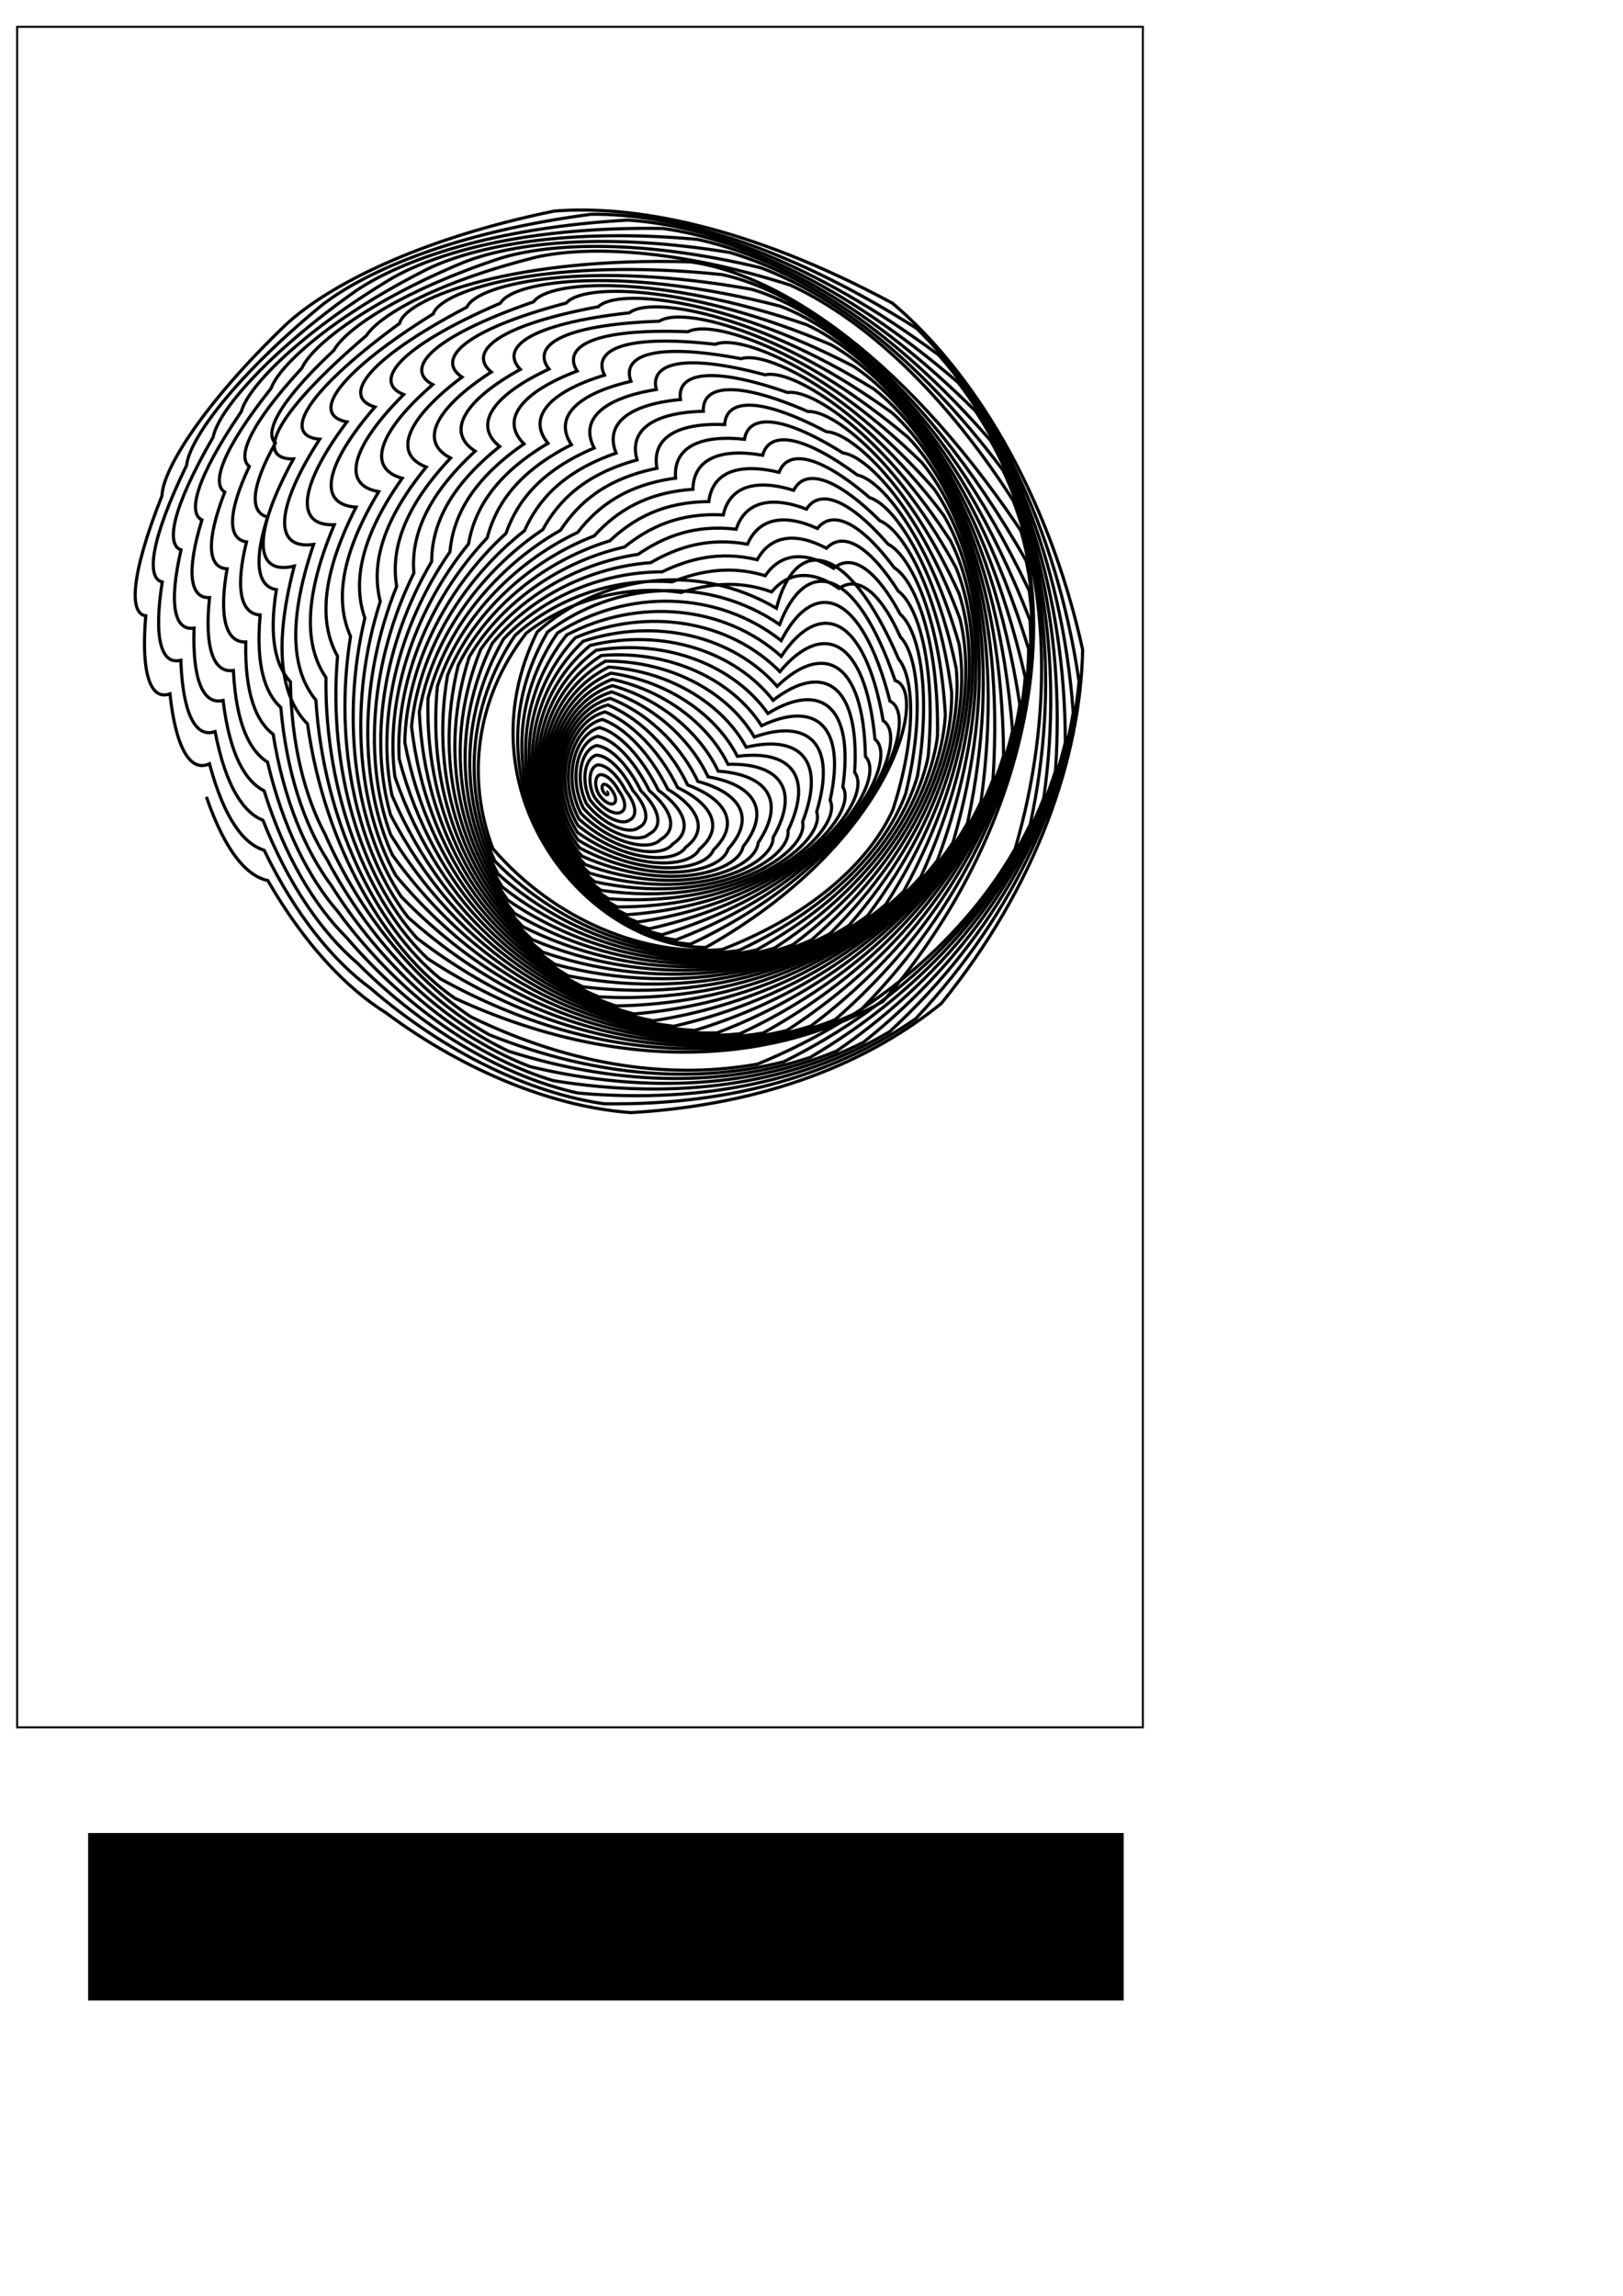 <?xml version="1.0" encoding="UTF-8" standalone="no"?>
<!-- Created with Inkscape (http://www.inkscape.org/) -->

<svg
   xmlns:dc="http://purl.org/dc/elements/1.1/"
   xmlns:cc="http://creativecommons.org/ns#"
   xmlns:rdf="http://www.w3.org/1999/02/22-rdf-syntax-ns#"
   xmlns:svg="http://www.w3.org/2000/svg"
   xmlns="http://www.w3.org/2000/svg"
   xmlns:sodipodi="http://sodipodi.sourceforge.net/DTD/sodipodi-0.dtd"
   xmlns:inkscape="http://www.inkscape.org/namespaces/inkscape"
   sodipodi:docname="letter sized frame blank.svg"
   inkscape:version="0.48.2 r9819"
   version="1.1"
   id="svg3783"
   height="1052.362"
   width="744.094">
  <sodipodi:namedview
     id="base"
     pagecolor="#ffffff"
     bordercolor="#666666"
     borderopacity="1.0"
     inkscape:pageopacity="0.0"
     inkscape:pageshadow="2"
     inkscape:zoom="0.49497475"
     inkscape:cx="195.64158"
     inkscape:cy="673.5447"
     inkscape:document-units="px"
     inkscape:current-layer="layer1"
     showgrid="false"
     inkscape:window-width="1084"
     inkscape:window-height="748"
     inkscape:window-x="104"
     inkscape:window-y="31"
     inkscape:window-maximized="0" />
  <defs
     id="defs3785" />
  <g
     id="layer1"
     inkscape:groupmode="layer"
     inkscape:label="Layer 1">
    <rect
       y="12.285"
       x="7.845"
       height="779.496"
       width="516.125"
       id="rect4319"
       style="fill:none;stroke:#000000;stroke-width:0.916;stroke-opacity:1" />
    <flowRoot
       style="fill:black;stroke:none;stroke-opacity:1;stroke-width:1px;stroke-linejoin:miter;stroke-linecap:butt;fill-opacity:1;font-family:Sans;font-style:normal;font-weight:normal;font-size:40px;line-height:125%;letter-spacing:0px;word-spacing:0px"
       id="flowRoot3475"
       xml:space="preserve"><flowRegion
         id="flowRegion3477"><rect
           y="840.23"
           x="40.406"
           height="76.772"
           width="474.772"
           id="rect3479" /></flowRegion><flowPara
         id="flowPara3481" /></flowRoot>    <path
       style="fill:none;stroke:#000000;stroke-width:1.441px;stroke-linecap:butt;stroke-linejoin:miter;stroke-opacity:1"
       d="m 278.089,362.957 c 0.386,-0.078 0.665,0.841 0.591,1.086 -0.188,0.675 -1.228,0.027 -1.838,-0.785 -1.04,-1.469 -1.022,-3.134 -0.312,-3.611 1.092,-0.632 3.024,0.932 4.22,2.897 1.782,2.55 1.958,5.034 0.643,5.731 -1.516,1.003 -4.788,-0.987 -6.883,-4.203 -2.139,-4.003 -1.699,-8.145 0.438,-8.919 2.697,-0.573 6.475,3.045 8.691,7.196 3.257,4.551 3.692,8.779 1.019,9.933 -2.598,1.627 -8.44,-1.465 -12.263,-7.094 -3.231,-6.578 -2.097,-13.509 1.534,-14.562 4.359,-0.29 9.759,5.572 12.839,11.687 4.885,6.213 5.742,11.941 1.687,13.691 -3.502,2.422 -12.1,-1.398 -17.951,-9.384 -4.356,-9.149 -2.287,-19.106 2.954,-20.488 6.069,0.245 12.868,8.431 16.689,16.233 6.644,7.492 8.055,14.493 2.612,17.016 -4.214,3.354 -15.704,-0.785 -23.911,-11.009 -5.569,-11.659 -2.384,-24.837 4.658,-26.635 7.812,1.038 15.819,11.506 20.277,20.686 8.5,8.361 10.571,16.433 3.758,19.935 -4.723,4.39 -19.193,0.368 -30.094,-11.917 -6.919,-14.06 -2.533,-30.616 6.579,-32.933 9.585,2.087 18.66,14.636 23.646,24.892 10.413,8.81 13.229,17.776 5.091,22.483 -5.019,5.5 -22.507,2.045 -36.443,-12.063 -8.443,-16.31 -2.886,-36.375 8.621,-39.315 11.408,3.386 21.456,17.622 26.857,28.703 12.339,8.846 15.971,18.549 6.585,24.699 -5.096,6.651 -25.586,4.223 -42.891,-11.415 -10.166,-18.372 -3.591,-42.065 10.644,-45.719 13.342,4.927 24.289,20.243 29.997,31.987 14.233,8.484 18.744,18.784 8.222,26.624 -4.953,7.811 -28.375,6.874 -49.367,-9.946 -12.102,-20.211 -4.773,-47.643 12.466,-52.112 15.526,6.573 27.246,22.308 33.183,34.656 16.056,7.746 21.499,18.517 9.991,28.292 -4.592,8.947 -30.819,9.961 -55.792,-7.642 -14.251,-21.798 -6.53,-53.071 13.879,-58.506 17.857,7.669 30.405,23.703 36.547,36.683 17.769,6.657 24.194,17.781 11.885,29.732 -4.019,10.028 -32.871,13.443 -62.087,-4.494 -16.604,-23.104 -8.93,-58.305 14.697,-64.947 20.107,8.015 33.808,24.397 40.194,38.092 19.338,5.244 26.788,16.609 13.903,30.964 -3.245,11.023 -34.485,17.272 -68.168,-0.506 -19.147,-24.104 -12.014,-63.294 14.78,-71.483 22.269,7.73 37.444,24.406 44.174,38.924 20.729,3.534 29.244,15.029 16.046,32 -2.285,11.903 -35.622,21.397 -73.95,4.312 -21.854,-24.775 -15.801,-67.982 14.041,-78.13 24.335,6.924 41.258,23.76 48.488,39.208 21.912,1.556 31.527,13.07 18.314,32.848 -1.155,12.642 -36.249,25.762 -79.347,9.941 -24.698,-25.097 -20.294,-72.302 12.428,-84.869 26.278,5.677 45.174,22.484 53.102,38.947 22.858,-0.663 33.603,10.762 20.706,33.506 0.122,13.214 -36.34,30.308 -84.276,16.352 -27.644,-25.054 -25.476,-76.188 9.904,-91.65 28.063,4.051 49.108,20.594 57.968,38.133 23.54,-3.091 35.437,8.131 23.219,33.971 1.523,13.599 -35.873,34.972 -88.654,23.508 -30.656,-24.634 -31.321,-79.569 6.45,-98.405 29.652,2.097 52.98,18.11 63.026,36.747 23.932,-5.696 36.999,5.209 25.851,34.235 3.021,13.777 -34.834,39.691 -92.4,31.363 -33.693,-23.83 -37.789,-82.374 2.052,-105.053 31.01,-0.142 56.708,15.052 68.216,34.77 24.011,-8.444 38.256,2.027 28.594,34.288 4.586,13.734 -33.218,44.4 -95.439,39.864 -36.715,-22.638 -44.829,-84.534 -3.291,-111.503 32.105,-2.625 60.219,11.444 73.47,32.185 23.756,-11.298 39.181,-1.382 31.44,34.118 6.187,13.459 -31.023,49.032 -97.697,48.95 -39.678,-21.059 -52.383,-85.985 -9.573,-117.663 32.91,-5.309 63.441,7.315 78.723,28.976 23.152,-14.22 39.747,-4.981 34.376,33.713 7.792,12.944 -28.257,53.524 -99.108,58.551 -42.54,-19.099 -60.382,-86.664 -16.777,-123.435 33.4,-8.153 66.311,2.703 83.907,25.136 22.184,-17.169 39.929,-8.732 37.389,33.061 9.367,12.186 -24.934,57.81 -99.609,68.593 -45.258,-16.769 -68.751,-86.519 -24.879,-128.722 33.558,-11.114 68.766,-2.352 88.951,20.661 20.842,-20.102 39.708,-12.592 40.464,32.147 10.878,11.186 -21.075,61.829 -99.146,78.993 -47.791,-14.085 -77.407,-85.499 -33.843,-133.429 33.371,-14.149 70.754,-7.803 93.787,15.556 19.122,-22.975 39.066,-16.518 43.58,30.962 12.291,9.951 -16.708,65.519 -97.672,89.663 -50.098,-11.065 -86.262,-83.565 -43.625,-137.459 32.83,-17.213 72.225,-13.597 98.347,9.829 17.023,-25.744 37.991,-20.465 46.719,29.493 13.572,8.489 -11.866,68.825 -95.145,100.512 -52.141,-7.735 -95.224,-80.686 -54.171,-140.721 31.932,-20.262 73.137,-19.678 102.562,3.498 14.548,-28.362 36.474,-24.384 49.856,27.732 14.689,6.814 -6.589,71.693 -91.534,111.44 -53.884,-4.123 -104.195,-76.837 -65.42,-143.127 30.678,-23.252 73.454,-25.985 106.365,-3.416 11.707,-30.782 34.511,-28.228 52.97,25.67 15.612,4.946 -0.922,74.074 -86.815,122.348 -55.296,-0.261 -113.075,-72.006 -77.3,-144.595 29.077,-26.139 73.147,-32.453 109.693,-10.883 8.513,-32.96 32.105,-31.944 56.033,23.302 7.324,8.988 8.234,35.583 -2.676,69.161 -9.661,21.615 -34.548,47.088 -78.298,63.971 -34.772,3.132 -76.156,-12.695 -105.052,-46.243 -12.067,-31.378 -8.307,-68.471 15.321,-98.804 20.664,-16.139 47.101,-22.107 70.899,-18.627 12.945,-3.956 26.549,-5.737 41.584,-0.241 8.048,-9.754 19.05,-9.791 30.875,-1.599 7.735,-5.482 17.93,-0.503 28.143,22.224 8.168,8.503 11.196,36.015 2.426,71.833 -8.277,22.894 -32.097,51.093 -76.432,71.85 -35.531,5.641 -79.561,-7.912 -111.917,-40.936 -14.491,-31.503 -13.165,-70.145 9.292,-103.477 19.957,-18.083 46.886,-26.333 71.998,-24.52 12.816,-4.987 26.606,-7.689 42.678,-2.81 7.192,-10.595 18.467,-11.254 31.373,-3.394 7.299,-6.316 18.11,-1.935 30.525,21.029 8.972,7.924 14.262,36.184 7.904,74.118 -6.749,24.067 -29.225,54.968 -73.82,79.78 -36.081,8.278 -82.641,-2.692 -118.537,-34.864 -16.995,-31.413 -18.321,-71.432 2.648,-107.763 19.055,-19.998 46.281,-30.639 72.6,-30.672 12.588,-6.024 26.499,-9.69 43.615,-5.549 6.239,-11.369 17.758,-12.688 31.771,-5.267 6.768,-7.122 18.157,-3.407 32.874,19.603 9.725,7.255 17.407,36.076 13.727,75.974 -5.087,25.12 -25.941,58.67 -70.444,87.691 -36.411,11.024 -85.351,2.943 -124.837,-28.038 -19.558,-31.098 -23.742,-72.297 -4.584,-111.599 17.959,-21.865 45.273,-34.988 72.675,-37.041 12.26,-7.056 26.22,-11.723 44.375,-8.449 5.194,-12.064 16.922,-14.081 32.06,-7.213 6.142,-7.89 18.065,-4.906 35.168,17.944 10.417,6.502 20.606,35.682 19.861,77.363 -3.301,26.039 -22.256,62.159 -66.294,95.514 -36.505,13.859 -87.646,8.963 -130.743,-20.473 -22.16,-30.55 -29.39,-72.709 -12.369,-114.921 16.674,-23.664 43.854,-39.344 72.194,-43.581 11.831,-8.074 25.763,-13.773 44.938,-11.496 4.062,-12.669 15.962,-15.422 32.231,-9.227 5.425,-8.61 17.831,-6.418 37.387,16.052 11.038,5.672 23.831,34.993 26.267,78.247 -1.404,26.811 -18.185,65.397 -61.367,103.182 -36.353,16.761 -89.482,15.338 -136.178,-12.19 -24.778,-29.762 -35.228,-72.642 -20.674,-117.674 15.205,-25.375 42.018,-43.665 71.131,-50.243 11.302,-9.066 25.124,-15.822 45.288,-14.678 2.853,-13.173 14.881,-16.698 32.275,-11.302 4.619,-9.273 17.451,-7.929 39.509,13.929 11.58,4.771 27.056,34.006 32.905,78.601 0.591,27.425 -13.749,68.342 -55.665,110.616 -35.948,19.71 -90.825,22.03 -141.075,-3.222 -27.388,-28.731 -41.207,-72.069 -29.446,-119.793 13.559,-26.982 39.765,-47.915 69.47,-56.978 10.673,-10.021 24.3,-17.851 45.405,-17.977 1.573,-13.569 13.684,-17.9 32.188,-13.43 3.73,-9.865 16.924,-9.424 41.512,11.582 12.035,3.807 30.254,32.716 39.729,78.391 2.67,27.871 -8.97,70.96 -49.196,117.746 -35.282,22.68 -91.636,28.999 -145.361,6.396 -29.969,-27.454 -47.285,-70.972 -38.639,-121.229 11.746,-28.466 37.097,-52.054 67.193,-63.731 9.948,-10.929 23.291,-19.843 45.273,-21.375 0.233,-13.847 12.375,-19.016 31.959,-15.604 2.763,-10.379 16.25,-10.887 43.373,9.015 12.395,2.791 33.395,31.124 46.693,77.594 4.816,28.139 -3.874,73.214 -41.976,124.499 -34.351,25.65 -91.883,36.201 -148.968,16.621 -32.496,-25.931 -53.413,-69.334 -48.198,-121.933 9.776,-29.809 34.018,-56.042 64.291,-70.449 9.131,-11.779 22.098,-21.779 44.88,-24.854 -1.157,-13.999 10.962,-20.034 31.583,-17.815 1.725,-10.805 15.431,-12.305 45.073,6.237 12.655,1.731 36.452,29.233 53.745,76.187 7.015,28.222 1.508,75.073 -34.026,130.804 -33.151,28.593 -91.536,43.589 -151.83,27.405 -34.946,-24.166 -59.543,-67.143 -58.061,-121.859 7.662,-30.997 30.54,-59.841 60.756,-77.075 8.227,-12.561 20.724,-23.641 44.212,-28.391 -2.584,-14.018 9.451,-20.945 31.052,-20.052 0.624,-11.134 14.471,-13.662 46.591,3.259 12.809,0.639 39.396,27.046 60.835,74.156 9.248,28.115 7.145,76.506 -25.376,136.59 -31.683,31.485 -90.57,51.113 -153.886,38.691 -37.296,-22.162 -65.625,-64.392 -68.166,-120.969 5.418,-32.014 26.673,-63.411 56.587,-83.551 7.242,-13.266 19.175,-25.411 43.258,-31.965 -4.037,-13.897 7.852,-21.739 30.362,-22.305 -0.532,-11.358 13.373,-14.944 47.905,0.093 12.853,-0.474 42.2,24.571 67.906,71.486 11.499,27.814 13,77.487 -16.06,141.789 -29.949,34.302 -88.964,58.72 -155.078,50.417 -39.523,-19.926 -71.606,-61.078 -78.442,-119.226 3.059,-32.848 22.435,-66.715 51.789,-89.819 6.184,-13.885 17.457,-27.072 42.009,-35.551 -5.503,-13.633 6.172,-22.406 29.507,-24.563 -1.733,-11.469 12.143,-16.136 48.997,-3.247 12.785,-1.597 44.836,21.82 74.904,68.17 13.748,27.314 19.036,77.99 -6.118,146.333 -27.953,37.018 -86.701,66.354 -155.354,62.517 -41.605,-17.467 -77.436,-57.203 -88.818,-116.603 0.602,-33.486 17.845,-69.719 46.369,-95.822 5.06,-14.41 15.58,-28.606 40.46,-39.125 -6.967,-13.221 4.423,-22.938 28.482,-26.813 -2.969,-11.463 10.791,-17.224 49.849,-6.745 12.603,-2.718 47.279,18.803 81.77,64.206 15.979,26.616 25.211,77.996 4.401,150.159 -25.702,39.609 -83.771,73.96 -154.666,74.918 -43.52,-14.795 -83.06,-52.773 -99.219,-113.078 -1.936,-33.919 12.927,-72.386 40.343,-101.502 3.88,-14.833 13.552,-29.998 38.604,-42.661 -8.414,-12.658 2.617,-23.328 27.284,-29.044 -4.227,-11.331 9.323,-18.195 50.443,-10.383 12.307,-3.825 49.502,15.536 88.448,59.596 18.173,25.721 31.483,77.487 15.444,153.208 -23.205,42.051 -80.166,81.478 -152.973,87.543 -45.247,-11.924 -88.429,-47.799 -109.565,-108.632 -4.536,-34.139 7.707,-74.684 33.728,-106.802 2.654,-15.149 11.387,-31.232 36.439,-46.132 -9.831,-11.946 0.764,-23.569 25.911,-31.241 -5.496,-11.072 7.751,-19.038 50.764,-14.141 11.898,-4.905 51.481,12.037 94.879,54.346 20.312,24.631 37.808,76.449 26.953,155.423 -20.473,44.322 -75.884,88.848 -150.239,100.308 -46.767,-8.869 -93.491,-42.297 -119.778,-103.258 -7.178,-34.137 2.214,-76.584 26.551,-111.666 1.391,-15.352 9.097,-32.294 33.966,-49.512 -11.202,-11.082 -1.122,-23.656 24.361,-33.391 -6.763,-10.68 6.087,-19.739 50.797,-18 11.377,-5.947 53.195,8.325 101.005,48.47 22.377,23.349 44.14,74.872 38.863,156.753 -17.52,46.398 -70.929,96.01 -146.436,113.129 -48.062,-5.645 -98.195,-36.288 -129.774,-96.953 -9.843,-33.911 -3.519,-78.058 18.839,-116.039 0.103,-15.437 6.699,-33.172 31.186,-52.773 -12.511,-10.071 -3.029,-23.584 22.634,-35.479 -8.015,-10.155 4.343,-20.29 50.53,-21.936 10.75,-6.938 54.622,4.422 106.767,41.984 24.351,21.883 50.431,72.752 51.105,157.152 -14.36,48.259 -65.31,102.905 -141.541,125.915 -49.114,-2.272 -102.493,-29.796 -139.472,-89.72 -12.509,-33.456 -9.458,-79.079 10.627,-119.869 -1.197,-15.401 4.207,-33.854 28.104,-55.888 -13.743,-8.914 -4.941,-23.35 20.73,-37.493 -9.239,-9.494 2.534,-20.681 49.952,-25.925 10.019,-7.867 55.743,0.351 112.11,34.91 26.217,20.238 56.635,70.087 63.606,156.579 -11.011,49.884 -59.042,109.47 -135.542,138.576 -49.908,1.231 -106.338,-22.852 -148.788,-81.571 -15.157,-32.771 -15.566,-79.627 1.955,-123.106 -2.5,-15.242 1.64,-34.33 24.726,-58.829 -14.883,-7.618 -6.845,-22.952 18.651,-39.415 -10.421,-8.7 0.673,-20.904 49.053,-29.943 9.192,-8.723 56.541,-3.862 116.979,27.277 27.959,18.425 62.704,66.878 76.286,154.999 -7.492,51.256 -52.144,115.648 -128.431,151.016 -50.431,4.842 -109.687,-15.489 -157.638,-72.526 -17.765,-31.858 -21.803,-79.682 -7.134,-125.704 -3.791,-14.96 -0.984,-34.592 21.063,-61.569 -15.917,-6.189 -8.726,-22.389 16.401,-41.233 -11.547,-7.773 -1.221,-20.952 47.827,-33.964 8.276,-9.495 57.001,-8.191 121.318,19.117 29.562,16.454 68.588,63.134 89.065,152.383 -3.824,52.359 -44.64,121.38 -120.209,163.14 -50.671,8.539 -112.497,-7.746 -165.942,-62.61 -20.312,-30.719 -28.128,-79.228 -16.593,-127.619 -5.059,-14.555 -3.647,-34.633 17.126,-64.082 -16.828,-4.635 -10.57,-21.662 13.984,-42.93 -12.603,-6.717 -3.134,-20.821 46.27,-37.961 7.278,-10.174 57.111,-12.606 125.079,10.466 31.009,14.337 74.242,58.865 101.858,148.709 -0.029,53.176 -36.561,126.609 -110.887,174.851 -50.618,12.298 -114.73,0.337 -173.617,-51.856 -22.778,-29.359 -34.498,-78.253 -26.367,-128.81 -6.291,-14.028 -6.328,-34.45 12.929,-66.342 -17.604,-2.966 -12.361,-20.773 11.405,-44.493 -13.575,-5.536 -5.048,-20.507 44.377,-41.907 6.209,-10.75 56.861,-17.08 128.211,1.368 32.289,12.087 79.618,54.086 114.577,143.962 3.869,53.696 -27.942,131.281 -100.482,186.051 -50.265,16.095 -116.352,8.714 -180.586,-40.305 -25.143,-27.785 -40.87,-76.749 -36.403,-129.243 -7.476,-13.383 -9.006,-34.038 8.489,-68.324 -18.232,-1.192 -14.085,-19.725 8.671,-45.906 -14.451,-4.237 -6.945,-20.009 42.149,-45.773 5.079,-11.216 56.243,-21.58 130.67,-8.132 33.389,9.718 84.671,48.818 127.132,138.134 7.844,53.907 -18.823,135.345 -89.02,196.646 -49.605,19.903 -117.33,17.335 -186.772,-28.004 -27.388,-26.006 -47.198,-74.71 -46.639,-128.885 -8.6,-12.623 -11.661,-33.397 3.825,-70.004 -18.698,0.673 -15.727,-18.523 5.79,-47.156 -15.215,-2.827 -8.807,-19.326 39.587,-49.531 3.898,-11.563 55.252,-26.076 132.413,-17.983 34.298,7.247 89.356,43.083 139.432,131.225 11.872,53.801 -9.25,138.751 -76.536,206.539 -48.637,23.697 -117.638,26.149 -192.103,-15.009 -29.493,-24.03 -53.437,-72.137 -57.013,-127.709 -9.653,-11.755 -14.273,-32.529 -1.043,-71.359 -18.992,2.617 -17.273,-17.173 2.773,-48.227 -15.857,-1.314 -10.616,-18.461 36.696,-53.154 2.68,-11.787 53.887,-30.535 133.403,-28.13 35.006,4.69 93.631,36.908 151.386,123.243 15.925,53.372 0.73,141.454 -63.072,215.637 -47.359,27.451 -117.253,35.102 -196.51,-1.38 -31.441,-21.872 -59.541,-69.031 -67.46,-125.695 -10.623,-10.783 -16.819,-31.435 -6.091,-72.369 -19.103,4.622 -18.708,-15.682 -0.371,-49.107 -16.364,0.291 -12.354,-17.416 33.483,-56.612 6.724,-10.129 34.377,-24.978 77.591,-35.843 23.767,-5.412 64.652,-3.839 116.763,12.783 29.95,13.776 66.893,43.851 102.155,98.746 15.448,40.276 18.84,97.95 0.902,159.598 -22.271,39.002 -62.515,75.924 -118.12,98.713 -37.844,6.8 -82.886,1.956 -131.391,-21.646 -26.137,-17.365 -50.654,-46.796 -66.861,-83.677 -9.324,-17.444 -15.484,-41.206 -15.903,-69.904 -6.496,-6.952 -10.1,-19.592 -6.441,-42.259 -9.204,-1.473 -10.26,-13.922 -4.004,-33.288 -8.303,-2.035 -7.865,-13.566 3.549,-33.9 -5.098,-4.736 1.168,-18.536 26.781,-42.473 5.911,-10.648 32.934,-27.851 76.241,-42.209 23.565,-7.237 65.236,-8.705 119.623,4.362 31.262,11.701 71.007,39.503 111.015,92.893 18.553,39.605 26.226,98.029 12.403,162.21 -19.74,41.082 -57.967,81.54 -113.015,108.821 -37.758,9.623 -83.85,8.033 -135.105,-12.438 -27.666,-15.571 -54.83,-43.661 -74.174,-80.109 -10.696,-16.852 -18.723,-40.538 -21.28,-69.862 -7.053,-6.359 -11.595,-18.879 -9.467,-42.395 -9.403,-0.565 -11.314,-13.158 -6.264,-33.487 -8.571,-1.235 -8.925,-12.957 1.287,-34.62 -5.6,-4.214 -0.272,-18.652 24.114,-45.059 5.052,-11.095 31.246,-30.641 74.37,-48.566 23.215,-9.059 65.442,-13.676 121.864,-4.408 32.421,9.504 74.829,34.778 119.555,86.263 21.639,38.685 33.723,97.536 24.29,163.978 -17.018,42.991 -52.921,86.885 -107.051,118.699 -37.45,12.468 -84.351,14.264 -138.162,-2.799 -29.065,-13.641 -58.809,-40.156 -81.316,-75.913 -12.028,-16.146 -21.944,-39.607 -26.735,-69.402 -7.558,-5.713 -13.038,-18.042 -12.549,-42.31 -9.518,0.371 -12.311,-12.309 -8.574,-33.533 -8.767,-0.401 -9.939,-12.258 -1.062,-35.188 -6.055,-3.638 -1.725,-18.647 21.208,-47.477 4.154,-11.468 29.319,-33.326 71.971,-54.871 22.716,-10.866 65.258,-18.72 123.452,-13.481 33.416,7.196 78.325,29.697 127.706,78.873 24.686,37.514 41.285,96.455 36.5,164.86 -14.116,44.713 -47.392,91.916 -100.236,128.276 -36.917,15.318 -84.373,20.61 -140.516,7.222 -30.32,-11.585 -62.559,-36.296 -88.234,-71.095 -13.31,-15.328 -25.124,-38.413 -32.235,-68.51 -8.004,-5.021 -14.42,-17.085 -15.669,-41.997 -9.545,1.328 -13.245,-11.377 -10.926,-33.419 -8.888,0.462 -10.899,-11.474 -3.487,-35.594 -6.457,-3.011 -3.183,-18.519 18.076,-49.705 3.224,-11.762 27.16,-35.887 69.042,-61.08 22.07,-12.645 64.675,-23.808 124.353,-22.808 34.237,4.791 81.465,24.285 135.402,70.744 27.671,36.095 48.865,94.775 48.967,164.818 -11.05,46.23 -41.4,96.59 -92.581,137.479 -36.158,18.153 -83.9,27.035 -142.129,17.573 -31.421,-9.415 -66.05,-32.095 -94.876,-65.665 -14.532,-14.403 -28.242,-36.956 -37.744,-67.18 -8.387,-4.287 -15.729,-16.013 -18.81,-41.448 -9.483,2.298 -14.109,-10.367 -13.307,-33.139 -8.929,1.346 -11.798,-10.608 -5.977,-35.831 -6.801,-2.338 -4.633,-18.269 14.73,-51.723 2.27,-11.974 24.777,-38.302 65.586,-67.15 21.277,-14.383 63.684,-28.907 124.54,-32.336 34.876,2.303 84.216,18.566 142.579,61.904 30.576,34.429 56.415,92.487 61.618,163.821 -7.832,47.528 -34.97,100.865 -84.106,146.236 -35.17,20.957 -82.923,33.498 -142.965,28.198 -32.357,-7.141 -69.25,-27.572 -101.188,-59.639 -15.685,-13.375 -31.276,-35.241 -43.228,-65.404 -8.703,-3.516 -16.955,-14.831 -21.954,-40.659 -9.328,3.273 -14.894,-9.286 -15.705,-32.687 -8.887,2.244 -12.628,-9.664 -8.52,-35.891 -7.082,-1.623 -6.065,-17.895 11.183,-53.513 1.298,-12.102 22.18,-40.553 61.606,-73.035 20.341,-16.068 62.283,-33.983 123.987,-42.009 35.324,-0.254 86.552,12.571 149.174,52.388 33.378,32.523 63.886,89.588 74.381,161.84 -4.481,48.592 -28.128,104.702 -74.837,154.475 -33.956,23.708 -81.433,39.959 -142.993,39.038 -33.119,-4.778 -72.131,-22.747 -107.119,-53.036 -16.759,-12.249 -34.203,-33.272 -48.65,-63.181 -8.947,-2.716 -18.09,-13.547 -25.083,-39.628 -9.079,4.244 -15.595,-8.139 -18.109,-32.061 -8.762,3.149 -13.383,-8.649 -11.103,-35.768 -7.295,-0.873 -7.468,-17.401 7.452,-55.054 0.316,-12.144 19.382,-42.621 57.112,-78.693 19.266,-17.689 60.469,-39.004 122.676,-51.77 35.574,-2.864 88.445,6.329 155.125,42.234 36.058,30.382 71.227,86.077 87.177,158.855 -1.014,49.41 -20.905,108.063 -64.805,162.127 -32.519,26.389 -79.426,46.377 -142.186,50.029 C 255.681,507.661 214.715,492.358 176.763,464.12 c -17.747,-11.033 -37.003,-31.055 -53.975,-60.508 -9.118,-1.892 -19.122,-12.166 -28.178,-38.351"
       id="path3481"
       inkscape:connector-curvature="0" />
  </g>
</svg>
